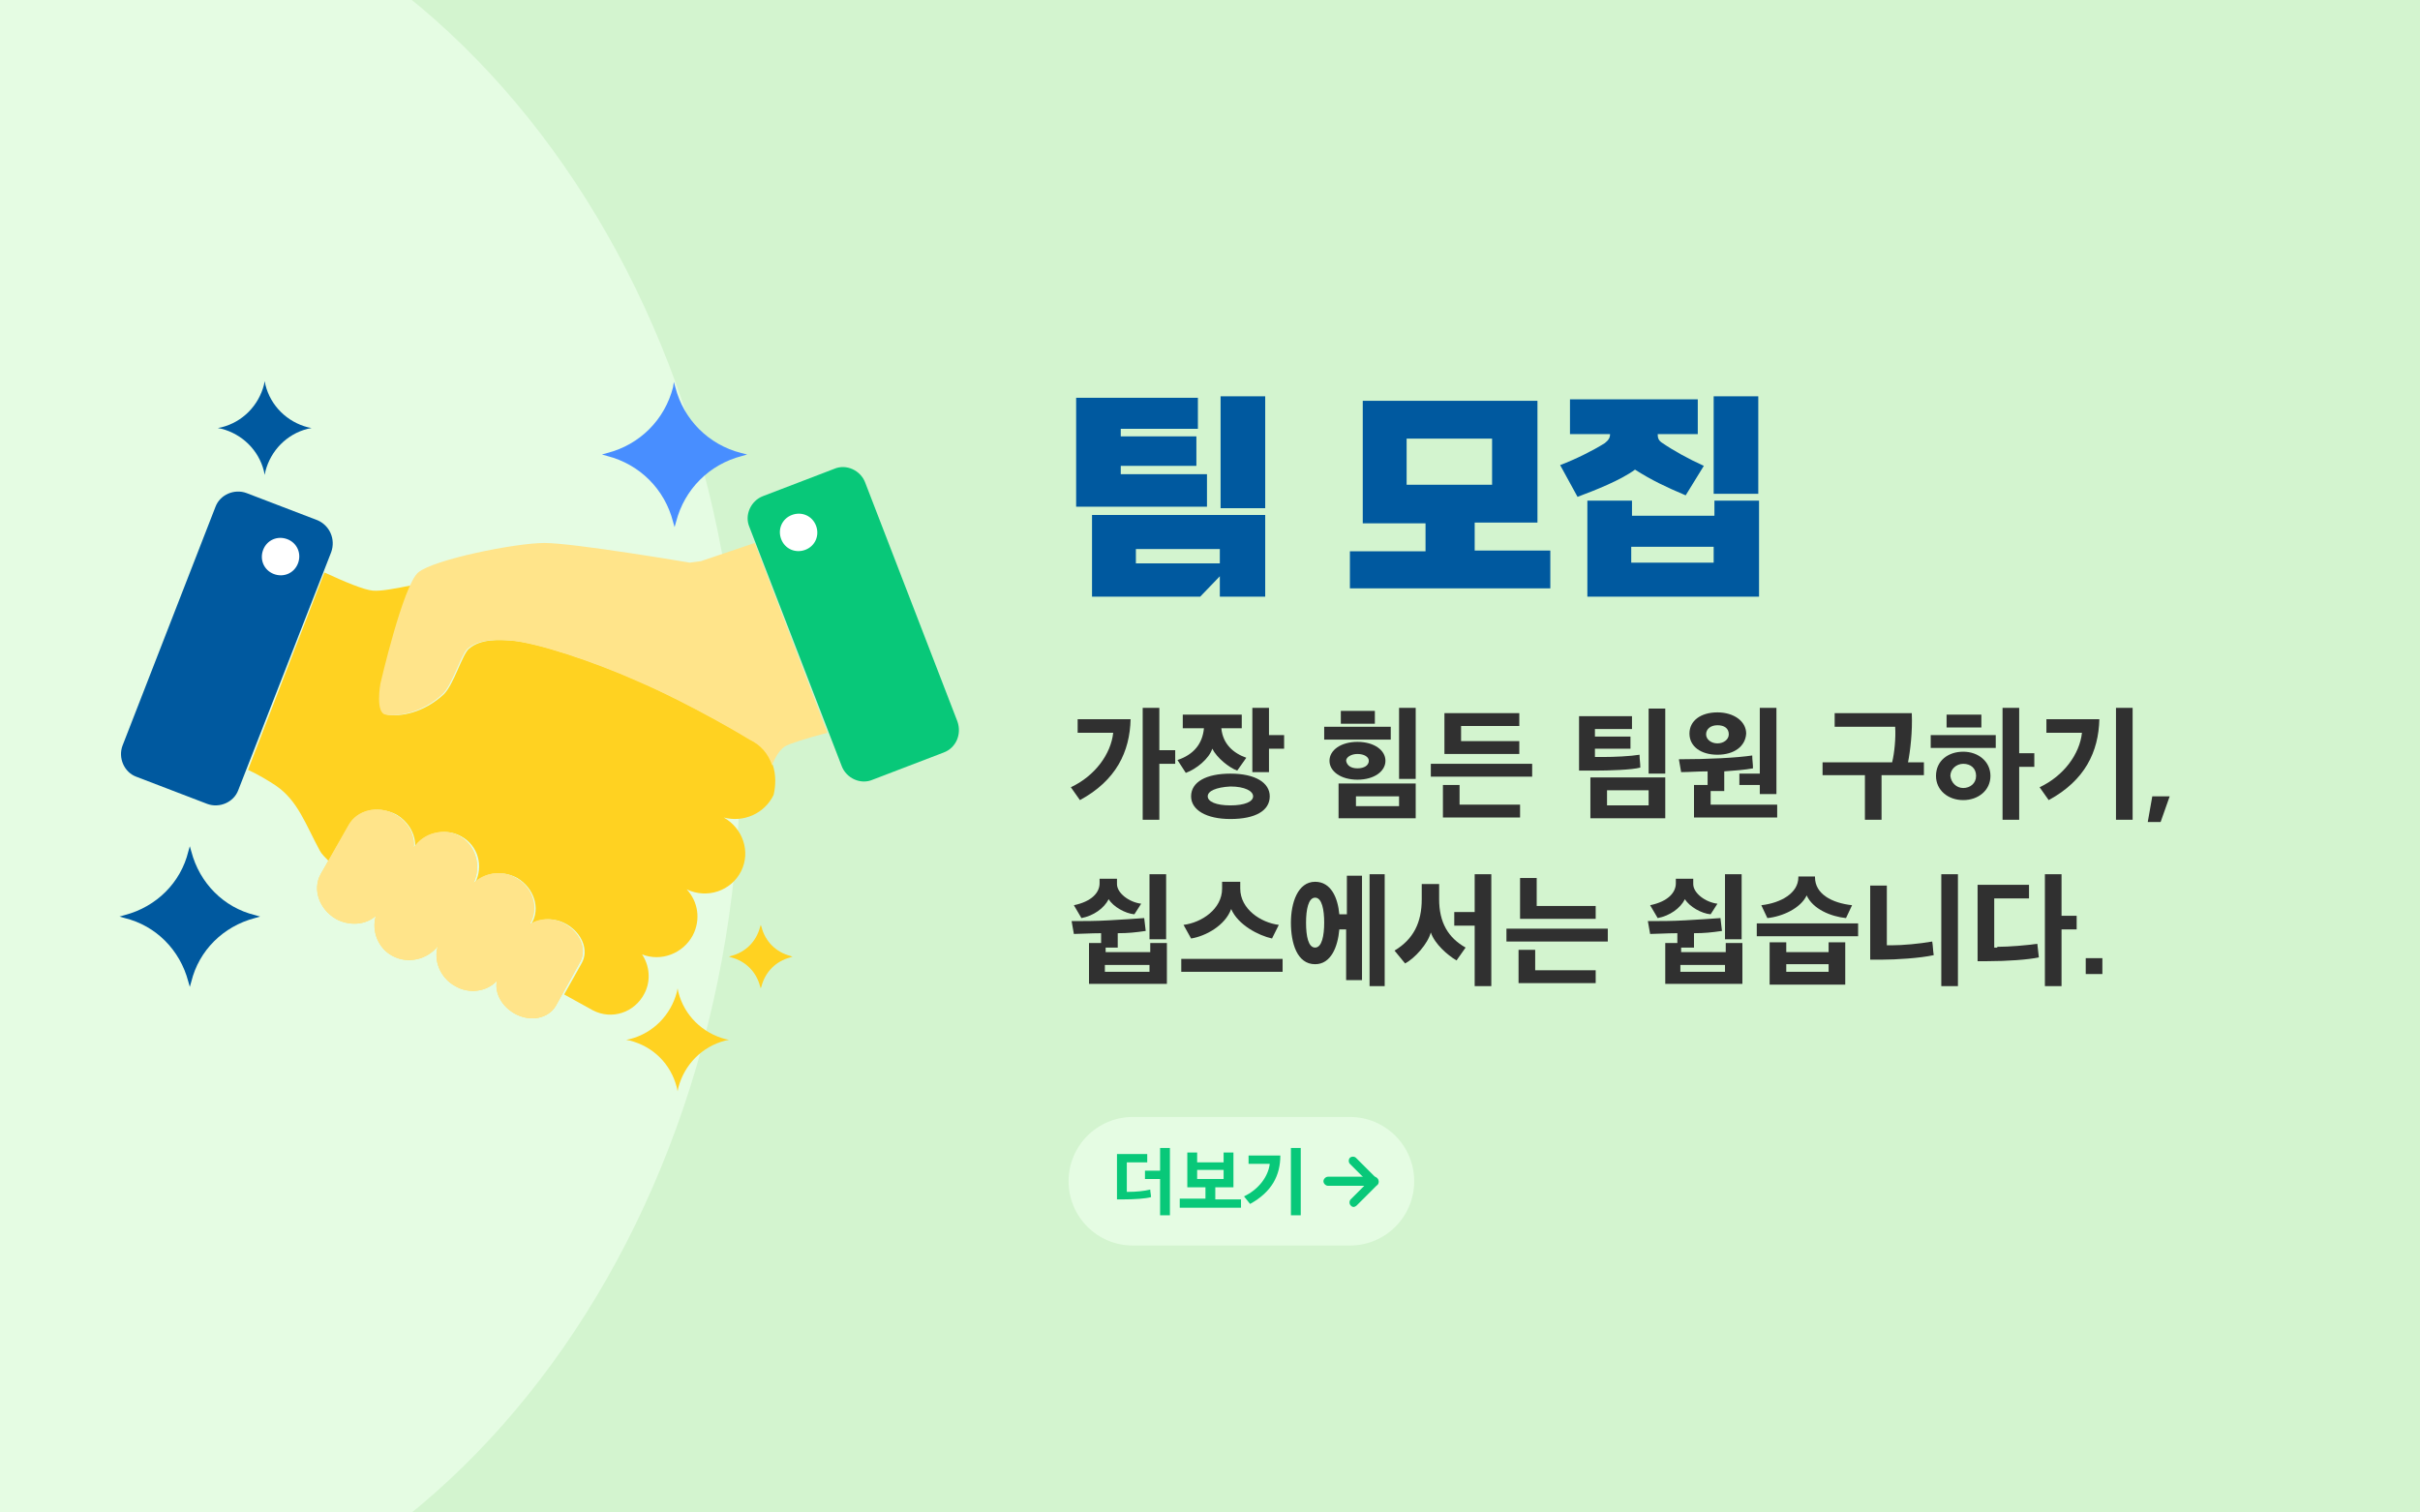 <svg width="320" height="200" viewBox="0 0 320 200" fill="none" xmlns="http://www.w3.org/2000/svg">
<rect x="0" y="0" width="320" height="200" fill="#808080" stroke="none"/>
<g clip-path="url(#clip0)">
<path d="M320 0H0V200H320V0Z" fill="#D3F4CF"/>
<path d="M2.1 219.4C55.009 219.4 97.9 165.943 97.9 100C97.9 34.057 55.009 -19.4 2.1 -19.4C-50.809 -19.4 -93.7 34.057 -93.7 100C-93.7 165.943 -50.809 219.4 2.1 219.4Z" fill="#E5FCE3"/>
<path d="M142.3 67V52.6H158.4V56.7H148.2V57.7H158.2V61.6H148.2V62.7H159.6V67H142.3ZM161.3 78.9V76.2L158.7 78.9H144.4V68.1H167.3V78.9H161.3ZM161.3 72.6H150.2V74.5H161.3V72.6ZM161.4 67.3V52.4H167.3V67.2H161.4V67.3Z" fill="#00599F"/>
<path d="M178.5 77.9V72.9H188.5V69.2H180.2V53H203.3V69.1H195V72.8H205V77.8H178.5V77.9ZM197.4 58H186V64.1H197.3V58H197.4Z" fill="#00599F"/>
<path d="M222.9 65.5C220.3 64.4 218.4 63.5 216.2 62.1C214.3 63.5 211 64.8 208.6 65.7L206.3 61.5C208.4 60.7 210.6 59.6 212.2 58.6C212.7 58.2 212.9 57.9 212.9 57.4H207.6V52.8H224.5V57.4H219.2C219.2 57.9 219.3 58.2 219.7 58.5C221.3 59.6 223.3 60.7 225.3 61.6L222.9 65.5ZM209.9 78.9V66.2H215.8V68.2H226.7V66.2H232.6V78.9H209.9ZM226.6 72.3H215.7V74.4H226.6V72.3ZM226.6 65.3V52.4H232.5V65.3H226.6Z" fill="#00599F"/>
<path d="M149.5 95.1C149.4 99.4 147.6 103.2 142.8 105.8L141.6 104.1C144.8 102.6 146.9 99.7 147.2 96.9H142.5V95.1H149.5ZM153.3 101V108.4H151.1V93.6H153.3V99.2H155.4V101H153.3Z" fill="#303030"/>
<path d="M156.4 94.5H164.2V96.3H161.5C161.7 98.4 163.1 99.6 164.8 100.2L163.6 101.9C162.5 101.5 160.9 100.2 160.3 99C159.9 100.3 158.2 101.7 156.8 102.2L155.7 100.5C157.8 99.8 159 98.4 159.2 96.3H156.4V94.5ZM162.7 108.3C159.5 108.3 157.5 107.1 157.5 105.3C157.5 103.4 159.5 102.3 162.7 102.3C166 102.3 167.9 103.5 167.9 105.3C167.9 107.2 166 108.3 162.7 108.3ZM159.7 105.3C159.7 106 160.8 106.5 162.7 106.5C164.6 106.5 165.7 106 165.7 105.3C165.7 104.6 164.6 104 162.7 104C160.8 104.1 159.7 104.6 159.7 105.3ZM167.8 99V102.1H165.6V93.6H167.8V97.2H169.8V99H167.8Z" fill="#303030"/>
<path d="M175.1 97.8V96.1H183.9V97.8H175.1ZM179.5 103.1C177.3 103.1 175.8 102 175.8 100.6C175.8 99.2 177.3 98.1 179.5 98.1C181.7 98.1 183.2 99.2 183.2 100.6C183.2 102 181.7 103.1 179.5 103.1ZM177 108.2V103.6H187.2V108.2H177ZM177.3 94H181.8V95.7H177.3V94ZM179.5 101.6C180.4 101.6 181 101.2 181 100.6C181 100.1 180.4 99.7 179.5 99.7C178.7 99.7 178 100.1 178 100.6C178.1 101.2 178.6 101.6 179.5 101.6ZM185 105.3H179.3V106.6H185V105.3ZM185 103V93.6H187.2V103H185Z" fill="#303030"/>
<path d="M189.2 102.7V101H202.6V102.7H189.2ZM190.8 108.1V103.8H193V106.4H201V108.1H190.8ZM191 99.8V94.3H200.9V96H193.2V98H200.9V99.7H191V99.8Z" fill="#303030"/>
<path d="M210.8 101.9C210 101.9 209.5 101.9 208.8 101.9V94.7H215.8V96.4H210.9V97.4H215.6V99H210.9V100.1C211.2 100.1 211.5 100.1 211.9 100.1C213.5 100.1 215.6 100 216.8 99.8C216.8 100.4 216.9 100.9 216.9 101.5C215.8 101.8 212.8 101.9 210.8 101.9ZM210.3 108.2V102.8H220.2V108.2H210.3ZM218 104.5H212.5V106.5H218V104.5ZM218 102.3V93.7H220.2V102.3H218Z" fill="#303030"/>
<path d="M226.2 104.6V106.4H235V108.1H224V103.8H225.8V102C224.5 102 223.3 102.1 222.3 102.1L222 100.4C225.9 100.4 229.7 100.2 231.7 99.9C231.7 100.5 231.8 101 231.8 101.6C230.7 101.8 229.4 101.9 228 102V104.6H226.2ZM227.1 99.8C224.9 99.8 223.4 98.7 223.4 97C223.4 95.3 224.9 94.2 227.1 94.2C229.3 94.2 230.9 95.4 230.9 97C230.8 98.7 229.3 99.8 227.1 99.8ZM227.1 95.9C226.2 95.9 225.6 96.4 225.6 97.1C225.6 97.8 226.3 98.3 227.1 98.3C227.9 98.3 228.6 97.8 228.6 97.1C228.6 96.3 228 95.9 227.1 95.9ZM230 102.3H232.7V93.6H234.9V105H232.7V103.8H230V102.3Z" fill="#303030"/>
<path d="M252.8 94.4C252.9 96.7 252.6 99.3 252.3 100.8H254.4V102.5H248.8V108.4H246.6V102.5H241V100.8H250.2C250.5 99.6 250.7 97.6 250.6 96.1H242.6V94.3H252.8V94.4Z" fill="#303030"/>
<path d="M255.3 98.9V97.2H263.9V98.9H255.3ZM259.6 99.4C261.6 99.4 263.2 100.7 263.2 102.6C263.2 104.5 261.6 105.8 259.6 105.8C257.6 105.8 256 104.5 256 102.6C256 100.6 257.6 99.4 259.6 99.4ZM257.4 94.5H262V96.2H257.4V94.5ZM259.6 104.2C260.5 104.2 261.3 103.6 261.3 102.6C261.3 101.6 260.6 101 259.6 101C258.7 101 257.9 101.7 257.9 102.6C258 103.5 258.7 104.2 259.6 104.2ZM267 99.6H269V101.4H267V108.4H264.8V93.6H267V99.6Z" fill="#303030"/>
<path d="M277.6 95.1C277.5 99.4 275.7 103.2 270.9 105.8L269.7 104.1C272.9 102.6 275 99.7 275.3 96.9H270.6V95.1H277.6ZM279.8 108.4V93.6H282V108.4H279.8Z" fill="#303030"/>
<path d="M284.6 105.3H286.9L285.7 108.7H284L284.6 105.3Z" fill="#303030"/>
<path d="M146.2 125.3V125.9H152.1V124.7H154.3V130.1H144V124.7H145.6V123.4C144.2 123.4 142.8 123.5 142 123.5L141.7 121.8C143.3 121.8 144.9 121.8 146.6 121.7C148.3 121.6 150 121.5 151.3 121.4L151.5 123.1C150.1 123.3 149.2 123.4 147.8 123.4V125.3H146.2ZM150 120.9C148.8 120.8 147.2 119.9 146.6 118.9C146 120.1 144.6 121.1 143 121.4L142 119.7C144.4 119.2 145.4 118 145.4 116.8V116.2H147.7V116.9C147.7 118.1 149.3 119.3 150.9 119.5L150 120.9ZM152 127.6H146.1V128.5H152V127.6ZM154.2 124.2H152V115.6H154.2V124.2Z" fill="#303030"/>
<path d="M156.2 128.5V126.8H169.6V128.5H156.2ZM168.2 124.1C166.4 123.7 163.7 122.3 162.8 120.2C162 122.4 159.4 123.8 157.5 124.1L156.5 122.3C158.9 122 161.6 120.2 161.6 117.5V116.6H164V117.5C164 120.2 166.7 122 169.1 122.3L168.2 124.1Z" fill="#303030"/>
<path d="M178 129.7V122.9H177.1C176.9 125.2 176 127.5 173.9 127.5C171.5 127.5 170.7 124.7 170.7 122C170.7 119.4 171.6 116.6 173.9 116.6C176 116.6 176.9 118.7 177.1 120.9H178.1V115.8H180.1V129.6H178V129.7ZM173.9 118.7C173 118.7 172.7 120.3 172.7 122C172.7 123.8 173 125.3 173.9 125.3C174.8 125.3 175.1 123.7 175.1 122C175.1 120.3 174.8 118.7 173.9 118.7ZM181.1 130.4V115.6H183.1V130.4H181.1Z" fill="#303030"/>
<path d="M192.599 127C191.399 126.3 189.699 124.8 189.199 123.3C188.799 124.8 187.099 126.7 185.799 127.4L184.399 125.7C186.899 124.2 187.999 122 187.999 118.9V116.9H190.299V118.9C190.299 122 191.499 124 193.799 125.3L192.599 127ZM194.999 130.4V122.4H192.299V120.6H194.999V115.6H197.199V130.4H194.999Z" fill="#303030"/>
<path d="M199.2 124.5V122.8H212.6V124.5H199.2ZM200.8 130V125.6H203V128.3H211V130H200.8ZM201 121.5V116.1H203.2V119.8H211V121.5H201Z" fill="#303030"/>
<path d="M222.299 125.3V125.9H228.199V124.7H230.399V130.1H220.199V124.7H221.799V123.4C220.399 123.4 218.999 123.5 218.199 123.5L217.899 121.8C219.499 121.8 221.099 121.8 222.799 121.7C224.499 121.6 226.199 121.5 227.499 121.4L227.699 123.1C226.299 123.3 225.399 123.4 223.999 123.4V125.3H222.299ZM226.199 120.9C224.999 120.8 223.399 119.9 222.799 118.9C222.199 120.1 220.799 121.1 219.199 121.4L218.199 119.7C220.599 119.2 221.599 118 221.599 116.8V116.2H223.899V116.9C223.899 118.1 225.499 119.3 227.099 119.5L226.199 120.9ZM228.099 127.6H222.199V128.5H228.099V127.6ZM230.299 124.2H228.099V115.6H230.299V124.2Z" fill="#303030"/>
<path d="M232.3 123.8V122.1H245.7V123.8H232.3ZM233.7 121.4L232.9 119.7C235.5 119.4 237.8 118.1 237.8 116V115.9H240V116C240 118.2 242.2 119.4 244.9 119.7L244.1 121.4C242.1 121.2 239.7 120.2 238.9 118.4C238.1 120.1 235.7 121.2 233.7 121.4ZM234 130.2V124.6H236.2V125.9H241.8V124.6H244V130.2H234ZM241.8 127.5H236.2V128.5H241.8V127.5Z" fill="#303030"/>
<path d="M248.8 126.9H247.3V117.1H249.5V125H250.1C251.6 125 253.8 124.8 255.5 124.5C255.6 125.1 255.6 125.7 255.7 126.3C253.9 126.7 250.7 126.9 248.8 126.9ZM258.9 130.4H256.7V115.6H258.9V130.4Z" fill="#303030"/>
<path d="M264.1 125.2C265.7 125.2 268 125 269.4 124.8L269.6 126.6C268.2 126.9 265.399 127.1 262.799 127.1H261.5V117H268.299V118.8H263.7V125.3H264.1V125.2ZM272.6 121.1H274.6V122.9H272.6V130.4H270.4V115.6H272.6V121.1Z" fill="#303030"/>
<path d="M275.8 126.7H278V128.8H275.8V126.7Z" fill="#303030"/>
<path d="M178.5 164.7H149.8C145.1 164.7 141.3 160.9 141.3 156.2C141.3 151.5 145.1 147.7 149.8 147.7H178.5C183.2 147.7 187 151.5 187 156.2C187 160.9 183.2 164.7 178.5 164.7Z" fill="#E5FCE3"/>
<path d="M148.5 158.6H147.7V152.6H151.7V153.7H149V157.6C149.1 157.6 149.2 157.6 149.3 157.6C150.2 157.6 151.3 157.5 152.1 157.3C152.1 157.6 152.2 158 152.2 158.3C151.5 158.5 150 158.6 148.5 158.6ZM153.4 160.7V155.9H151.4V154.8H153.4V151.8H154.7V160.7H153.4Z" fill="#08C879"/>
<path d="M156 159.6V158.5H159.4V157H157V152.4H158.3V153.7H161.8V152.4H163.1V157H160.7V158.6H164.1V159.7H156V159.6ZM161.8 154.7H158.3V155.9H161.8V154.7Z" fill="#08C879"/>
<path d="M165.3 159.2L164.5 158.2C166.4 157.3 167.7 155.6 167.9 153.9H165.1V152.8H169.3C169.3 155.4 168.2 157.6 165.3 159.2ZM170.7 160.7V151.8H172V160.7H170.7Z" fill="#08C879"/>
<path d="M179 159.6C178.8 159.6 178.7 159.5 178.6 159.4C178.4 159.2 178.4 158.8 178.6 158.6L180.9 156.3L178.5 153.9C178.3 153.7 178.3 153.3 178.5 153.1C178.7 152.9 179.1 152.9 179.3 153.1L182.1 155.9C182.2 156 182.3 156.2 182.3 156.3C182.3 156.4 182.2 156.6 182.1 156.7L179.4 159.4C179.3 159.5 179.1 159.6 179 159.6Z" fill="#08C879"/>
<path d="M181.7 156.8H175.6C175.3 156.8 175 156.5 175 156.2C175 155.9 175.3 155.6 175.6 155.6H181.7C182 155.6 182.3 155.9 182.3 156.2C182.3 156.6 182.1 156.8 181.7 156.8Z" fill="#08C879"/>
<path d="M102.2 101.2C102.1 101 102.1 100.8 102 100.7C101.9 100.5 101.8 100.4 101.8 100.2C101.7 100.1 101.6 99.9 101.5 99.8C101.5 99.8 101.5 99.8 101.5 99.7C101.4 99.6 101.3 99.4 101.2 99.3C101.2 99.3 101.2 99.2 101.1 99.2C101 99.1 100.9 99 100.8 98.9L100.7 98.8C100.6 98.7 100.5 98.6 100.4 98.5L100.3 98.4C100.2 98.3 100.1 98.2 99.9 98.2L99.8 98.1C99.6 98 99.5 97.9 99.3 97.8C99.3 97.8 91.8 93.3 84.3 90C78.6 87.5 71.2 85 67.7 84.7C66.2 84.6 63.6 84.4 62 85.8C61.1 86.6 60 90.5 58.7 91.8C56 94.3 52.9 94.8 51.2 94.5C49.9 94.3 50.5 90.4 50.5 90.4C50.5 90.4 52.6 81.4 54.4 77.4C52.4 77.8 50.4 78.2 49.3 78.1C48.1 78 45.5 76.9 42.9 75.7L32.8 101.8C34.3 102.5 35.6 103.3 36.5 103.9C39.4 105.9 40.4 109 42.3 112.5C42.5 112.9 43 113.4 43.6 114L46.3 109.1C47.4 107.1 50.1 106.5 52.4 107.7C54.1 108.7 55 110.4 54.9 112.1C56.3 110.1 58.9 109.4 61 110.6C63.2 111.8 64 114.5 62.8 116.8C64.1 115.4 66.4 115 68.4 116.1C70.6 117.4 71.5 120.1 70.3 122.1V122.2C71.5 121.4 73.3 121.3 74.9 122.2C77 123.4 77.9 125.7 76.9 127.4L74.6 131.5L78.4 133.6C80.9 134.9 83.9 133.9 85.2 131.4C86.1 129.7 85.9 127.7 84.9 126.2C87.4 127.2 90.3 126.1 91.6 123.7C92.7 121.6 92.3 119.2 90.8 117.6C93.5 118.9 96.7 117.8 98 115.2C99.3 112.6 98.2 109.5 95.7 108.1C98.3 108.8 101.1 107.6 102.3 105.1C102.6 103.8 102.6 102.4 102.2 101.2Z" fill="#FFD221"/>
<path d="M74.7 122.2C73.1 121.3 71.3 121.4 70.1 122.2V122.1C71.3 120 70.4 117.3 68.2 116.1C66.3 115 64 115.4 62.6 116.8C63.7 114.5 62.9 111.8 60.8 110.6C58.7 109.4 56 110.1 54.7 112.1C54.9 110.4 53.9 108.6 52.2 107.7C50 106.4 47.2 107.1 46.1 109.1L42.4 115.6C41.3 117.6 42.2 120.2 44.4 121.5C46.2 122.5 48.4 122.3 49.7 121.1C49.1 123.1 50 125.4 51.9 126.4C53.9 127.5 56.5 126.9 57.9 125.1C57.3 127 58.2 129.3 60.2 130.4C62.1 131.5 64.4 131.1 65.7 129.7C65.4 131.3 66.3 133 68 134C70.1 135.2 72.5 134.7 73.5 133L76.6 127.4C77.7 125.7 76.8 123.4 74.7 122.2Z" fill="#FFE267"/>
<path d="M99.8 71.8L92.7 74.2L91.2 74.4C91.2 74.4 75.9 71.8 72 71.8C68.1 71.8 57.3 74 55.3 75.7C53.3 77.4 50.3 90.4 50.3 90.4C50.3 90.4 49.6 94.3 51 94.5C52.7 94.8 55.9 94.2 58.5 91.8C59.8 90.6 60.9 86.7 61.8 85.8C63.4 84.4 66 84.6 67.5 84.7C71 85 78.5 87.5 84.1 90C91.6 93.2 99.1 97.8 99.1 97.8C100.6 98.5 101.6 99.7 102.1 101.2C102.1 101.2 102.7 99.4 103.8 98.7C104.2 98.4 106.7 97.6 109.4 96.9L99.8 71.8Z" fill="#FFE48A"/>
<path d="M74.7 122.2C73.1 121.3 71.3 121.4 70.1 122.2V122.1C71.3 120 70.4 117.3 68.2 116.1C66.3 115 64 115.4 62.6 116.8C63.7 114.5 62.9 111.8 60.8 110.6C58.7 109.4 56 110.1 54.7 112.1C54.9 110.4 53.9 108.6 52.2 107.7C50 106.4 47.2 107.1 46.1 109.1L42.4 115.6C41.3 117.6 42.2 120.2 44.4 121.5C46.2 122.5 48.4 122.3 49.7 121.1C49.1 123.1 50 125.4 51.9 126.4C53.9 127.5 56.5 126.9 57.9 125.1C57.3 127 58.2 129.3 60.2 130.4C62.1 131.5 64.4 131.1 65.7 129.7C65.4 131.3 66.3 133 68 134C70.1 135.2 72.5 134.7 73.5 133L76.6 127.4C77.7 125.7 76.8 123.4 74.7 122.2Z" fill="#FFE48A"/>
<path d="M126.6 95.4L114.4 63.8C113.8 62.2 111.9 61.3 110.3 62L100.9 65.6C99.3 66.2 98.4 68.1 99.1 69.7L111.3 101.3C111.9 102.9 113.8 103.8 115.4 103.1L124.8 99.5C126.4 98.9 127.2 97.1 126.6 95.4Z" fill="#08C879"/>
<path d="M107.9 69.5C107.4 68.2 106 67.6 104.7 68.1C103.4 68.6 102.8 70 103.3 71.3C103.8 72.6 105.2 73.2 106.5 72.7C107.8 72.2 108.4 70.8 107.9 69.5Z" fill="white"/>
<path d="M42 68.8L32.6 65.2C31 64.6 29.1 65.4 28.5 67L16.2 98.6C15.6 100.2 16.4 102.1 18 102.7L27.4 106.3C29 106.9 30.9 106.1 31.5 104.5L43.8 73C44.4 71.3 43.6 69.5 42 68.8Z" fill="#00599F"/>
<path d="M38 71.3C36.7 70.8 35.3 71.4 34.8 72.7C34.3 74 34.9 75.4 36.2 75.9C37.5 76.4 38.9 75.8 39.4 74.5C39.9 73.2 39.3 71.8 38 71.3Z" fill="white"/>
<path d="M98 59.9C93.7 58.8 90.4 55.5 89.3 51.2L89.1 50.5L89 51.2C87.9 55.5 84.6 58.8 80.3 59.9L79.6 60.1L80.3 60.3C84.6 61.4 87.9 64.7 89 69L89.2 69.7L89.4 69C90.5 64.7 93.8 61.4 98.1 60.3L98.8 60.1L98 59.9Z" fill="#488EFF"/>
<path d="M33.7 121C29.6 120 26.4 116.8 25.3 112.6L25.1 111.9L24.9 112.6C23.9 116.7 20.7 119.9 16.5 121L15.8 121.2L16.5 121.4C20.6 122.4 23.8 125.6 24.9 129.8L25.1 130.5L25.3 129.8C26.3 125.7 29.5 122.5 33.7 121.4L34.4 121.2L33.7 121Z" fill="#00599F"/>
<path d="M40.7 56.5C38 55.8 35.8 53.7 35.1 50.9L35 50.4L34.9 50.9C34.2 53.6 32.1 55.8 29.3 56.5L28.8 56.6L29.3 56.7C32 57.4 34.2 59.5 34.9 62.3L35 62.8L35.1 62.3C35.8 59.6 37.9 57.4 40.7 56.7L41.2 56.6L40.7 56.5Z" fill="#00599F"/>
<path d="M95.9 137.4C92.9 136.6 90.5 134.3 89.7 131.2L89.6 130.7L89.5 131.2C88.7 134.2 86.4 136.6 83.3 137.4L82.8 137.5L83.3 137.6C86.4 138.4 88.7 140.7 89.5 143.8L89.6 144.3L89.7 143.8C90.5 140.8 92.8 138.4 95.9 137.6L96.4 137.5L95.9 137.4Z" fill="#FFD221"/>
<path d="M104.5 126.4C102.6 125.9 101.2 124.5 100.7 122.6L100.6 122.3L100.5 122.6C100 124.5 98.6 125.9 96.7 126.4L96.4 126.5L96.7 126.6C98.6 127.1 100 128.5 100.5 130.4L100.6 130.7L100.7 130.4C101.2 128.5 102.6 127.1 104.5 126.6L104.8 126.5L104.5 126.4Z" fill="#FFD221"/>
</g>
<defs>
<clipPath id="clip0">
<rect width="320" height="200" fill="white"/>
</clipPath>
</defs>
</svg>
